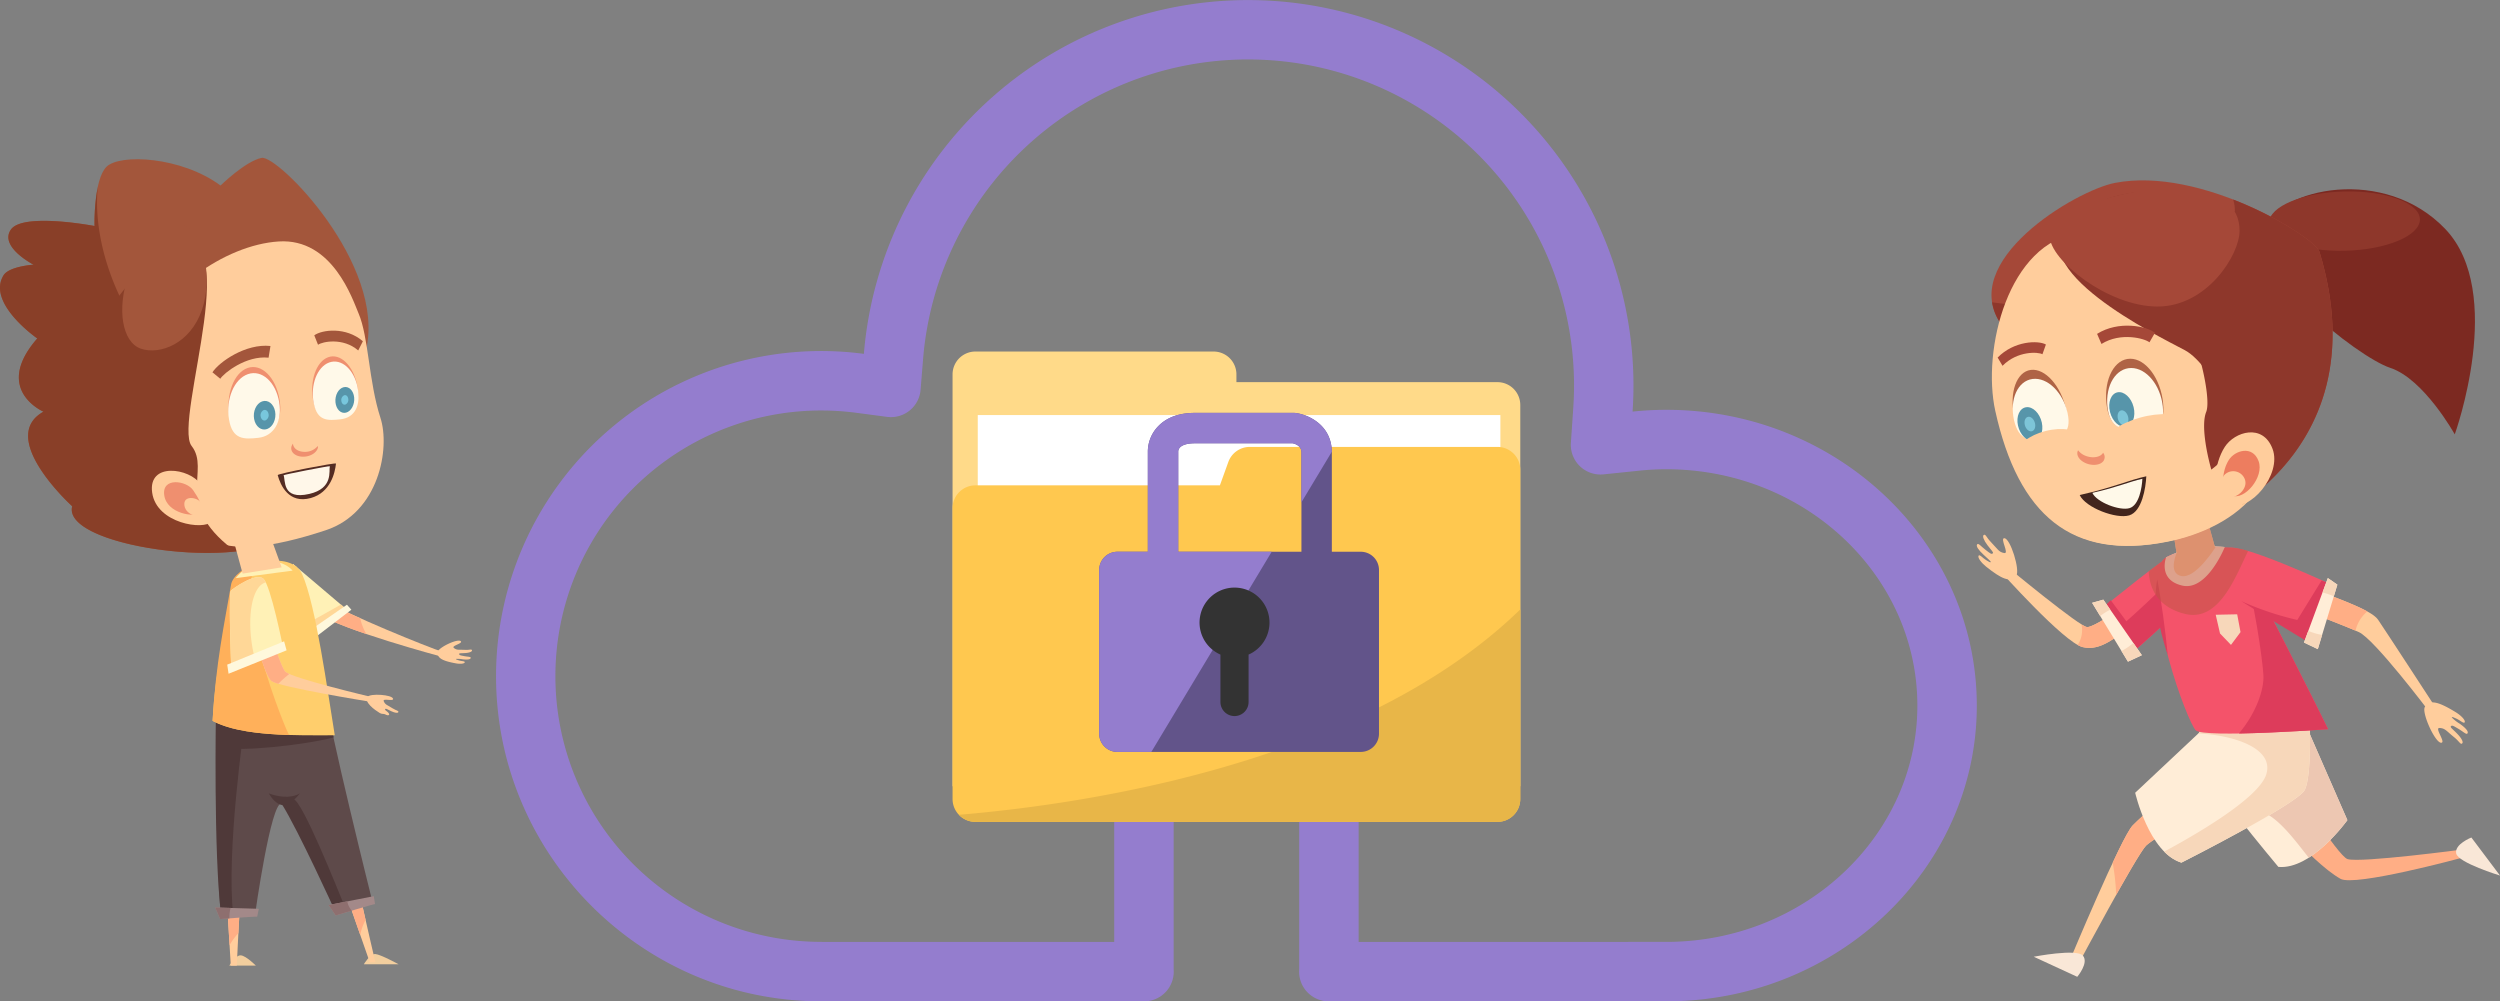 <svg xmlns="http://www.w3.org/2000/svg" width="757.016" height="303.222" viewBox="0 0 757.016 303.222"><rect x="0" y="0" width="757.016" height="303.222" fill="#808080" stroke="none"/><defs><style>.a{fill:#947dce;}.b{fill:#ffda89;}.c{fill:#fff;}.d{fill:#ffc84f;}.e{fill:#e8b648;}.f{fill:#62548a;}.g{fill:#333;}.h{fill:#f2ce9e;}.i{fill:#ffcd9c;}.j{fill:#ffae85;}.k{fill:#fff1b6;}.l{fill:#ffd797;}.m{fill:#a3563b;}.n{fill:#893f28;}.o{fill:#5e4a4a;}.p{fill:#4f3939;}.q{fill:#fff8dc;}.r{fill:#ffce6c;}.s{fill:#ffb05a;}.t{fill:#a38989;}.u{fill:#8e6f6f;}.v{fill:#ef8f6f;}.w{fill:#fff9e9;}.x{fill:#542c23;}.y{fill:#fff7e9;}.z{fill:#5795aa;}.aa{fill:#78c7dd;}.ab{fill:#f4536a;}.ac{fill:#dd3c5b;}.ad{fill:#ffedd7;}.ae{fill:#edc7b2;}.af{fill:#f7d7ba;}.ag{fill:#f9e7d7;}.ah{fill:#bc5642;opacity:0.5;mix-blend-mode:multiply;isolation:isolate;}.ai{fill:#7c2921;}.aj{fill:#8e372b;}.ak{fill:#a54838;}.al{fill:#ed7d5f;}.am{fill:#af6345;}.an{fill:#7dc5d8;}.ao{fill:#42251d;}</style></defs><g transform="translate(-672.804 -451.588)"><path class="a" d="M1237.32,665.244c0-49.384-42.173-89.563-94.008-89.563a98.366,98.366,0,0,0-10.224.542c.181-2.7.269-5.355.269-7.916a116.717,116.717,0,0,0-233.039-9.571,98.462,98.462,0,0,0-111.38,97.619c0,53.995,43.932,98.15,97.86,98.432l98.353.023a9,9,0,0,0,8.985-9.464,2.175,2.175,0,0,0-.013-.217V671.792a9,9,0,0,0-9-9H972.53l39.2-48.263c.943-1.164,1.849-1.164,2.792,0l39.205,48.263h-12.595a9,9,0,0,0-9,9V745.2c-.014.209-.022.423-.022.61a9,9,0,0,0,9,9h101.408l1.289-.014C1195.374,754.543,1237.32,714.366,1237.32,665.244ZM1143.683,736.8l-93.547.013V680.79h8.458c10.555,0,14.482-5.85,15.677-8.366,1.165-2.443,3.2-8.953-3.043-16.635l-42.727-52.6a19.368,19.368,0,0,0-30.74,0l-42.734,52.608c-6.234,7.678-4.2,14.187-3.038,16.63,1.2,2.516,5.122,8.366,15.673,8.366h8.463v56.022H888.669l-1.706-.022a80.454,80.454,0,0,1,.432-160.907,81.92,81.92,0,0,1,10.674.706l9.274,1.227a9,9,0,0,0,10.147-8.194l.758-9.331a98.719,98.719,0,0,1,197.112,8.015c0,2.207-.076,4.5-.233,6.816l-.72,10.54a8.994,8.994,0,0,0,9.9,9.563l10.545-1.092a79.872,79.872,0,0,1,8.458-.457c41.915,0,76.01,32.1,76.01,71.566C1219.321,704.491,1185.411,736.593,1143.683,736.8Z" transform="translate(34.072)"/><g transform="translate(961.246 558.035)"><path class="b" d="M981.772,543.159v-2.353a6.916,6.916,0,0,0-6.917-6.917H902.734a6.916,6.916,0,0,0-6.917,6.917V665.529h171.909V550.074a6.916,6.916,0,0,0-6.917-6.916Z" transform="translate(-895.817 -533.889)"/><rect class="c" width="158.253" height="113.669" transform="translate(7.631 19.236)"/><path class="d" d="M979.319,560.787l-2.552,7.075H902.734a6.917,6.917,0,0,0-6.917,6.917v88.064a6.916,6.916,0,0,0,6.917,6.916h158.075a6.916,6.916,0,0,0,6.917-6.916V563.134a6.916,6.916,0,0,0-6.917-6.917H985.826A6.918,6.918,0,0,0,979.319,560.787Z" transform="translate(-895.817 -527.338)"/><path class="e" d="M1067.29,651.68V594.264c-47.749,46.447-130.572,58.874-169.986,62.192A6.885,6.885,0,0,0,902.3,658.6h158.075A6.916,6.916,0,0,0,1067.29,651.68Z" transform="translate(-895.381 -516.176)"/><g transform="translate(44.392 18.576)"><path class="f" d="M1009.346,590.3h-8.75V560.216c0-.066-.005-.128-.006-.191-.11-8.148-7.16-11.24-10.9-11.735a4.7,4.7,0,0,0-.6-.039H959.151c-4.725,0-8.429,1.319-11.012,3.924a11.132,11.132,0,0,0-3.265,7.581V590.3h-9.21a5.526,5.526,0,0,0-5.525,5.525v49.564a5.525,5.525,0,0,0,5.525,5.525h73.682a5.525,5.525,0,0,0,5.525-5.525V595.824A5.526,5.526,0,0,0,1009.346,590.3Zm-17.96,0h-37.3V559.851c.147-1.52,1.99-2.39,5.066-2.39h29.562c.718.145,2.673.725,2.673,2.755V590.3Z" transform="translate(-930.139 -548.251)"/><path class="a" d="M954.085,590.3V559.851c.147-1.52,1.99-2.39,5.066-2.39h29.562c.718.145,2.673.725,2.673,2.755v15.116l9.2-15.307c-.11-8.148-7.16-11.24-10.9-11.735a4.7,4.7,0,0,0-.6-.039H959.151c-4.725,0-8.429,1.319-11.012,3.924a11.132,11.132,0,0,0-3.265,7.581V590.3h-9.21a5.526,5.526,0,0,0-5.525,5.525v49.564a5.525,5.525,0,0,0,5.525,5.525h10.272L982.385,590.3Z" transform="translate(-930.139 -548.251)"/><path class="g" d="M974.821,599.743a10.591,10.591,0,1,0-14.852,9.7V623.8a4.26,4.26,0,1,0,8.52,0V609.44A10.591,10.591,0,0,0,974.821,599.743Z" transform="translate(-923.245 -536.252)"/></g></g><g transform="translate(672.804 499.375)"><path class="h" d="M734.532,678.365h-8.041s1.887-3.223,3.475-3.112S734.532,678.365,734.532,678.365Z" transform="translate(-657.054 -433.756)"/><path class="h" d="M768.53,678.055H757.982s1.887-3.223,3.474-3.112S768.53,678.055,768.53,678.055Z" transform="translate(-647.815 -433.847)"/><path class="i" d="M785.2,607.608c-4.323-1.309-30.388-11.986-33.991-14.751l-3.932,3.054c6.87,4.919,37.26,13.04,37.26,13.04Z" transform="translate(-650.954 -457.928)"/><path class="j" d="M760.029,597.331a63.792,63.792,0,0,1-8.816-4.474l-3.932,3.054c2.551,1.826,8.341,4.091,14.615,6.221A16,16,0,0,1,760.029,597.331Z" transform="translate(-650.954 -457.928)"/><path class="k" d="M742.873,583.656l16.408,13.92-12.022,8.685-10.713-8.08Z" transform="translate(-654.103 -460.628)"/><path class="l" d="M744.112,599.307l11.041-6.19,1.216,1.119-9.241,7.283Z" transform="translate(-651.884 -457.852)"/><path class="l" d="M750.316,602.1c-5.5-6.388-8.031-13.733-6.255-17.44l-1.189-1.008-6.326,14.525,10.713,8.08,4.122-2.977C751.023,602.9,750.667,602.511,750.316,602.1Z" transform="translate(-654.103 -460.628)"/><path class="m" d="M752.015,488.556c-4.863.969-12.428,8.37-12.428,8.37-11.921-8.808-30.521-9.673-34.531-5.681-3.986,3.969-3.624,17.939-3.624,17.939s-21.7-4.156-25.335,1.094c-3.614,5.216,6.868,10.62,6.868,10.62s-7.4.468-9.091,3.224c-5.193,8.45,10.219,19.111,10.219,19.111-13.561,15.53,1.873,22.173,1.873,22.173-14.2,7.94,8.7,28.636,8.7,28.636-3.347,13.079,59,20.5,65,6.882l23.974-54.177C789.761,520.84,756.895,487.583,752.015,488.556Z" transform="translate(-672.804 -488.535)"/><path class="n" d="M714.723,538.664c-9.486-14.575-13.581-30.415-12.3-43.371a59.332,59.332,0,0,0-.995,11.908s-21.7-4.156-25.335,1.094c-3.614,5.216,6.868,10.62,6.868,10.62s-7.4.468-9.091,3.224c-5.193,8.45,10.219,19.111,10.219,19.111-13.561,15.53,1.873,22.173,1.873,22.173-14.2,7.94,8.7,28.636,8.7,28.636-3.347,13.079,59,20.5,65,6.882l14.583-32.954C757.523,575.879,731.126,563.871,714.723,538.664Z" transform="translate(-672.804 -486.552)"/><path class="i" d="M748.154,647.529l14.622,42h1.7s-11.084-46.871-11.256-55.094C753.143,630.939,746.086,641.768,748.154,647.529Z" transform="translate(-650.809 -445.93)"/><path class="j" d="M761.511,676.713c-3.3-14.51-8.181-36.843-8.294-42.281-.074-3.493-7.13,7.336-5.062,13.1l11.736,33.708A15.658,15.658,0,0,1,761.511,676.713Z" transform="translate(-650.809 -445.93)"/><path class="i" d="M724.841,647.085l2.587,42.855h1.816s2.023-45.543,4.167-53.343C734.321,633.282,724.46,640.913,724.841,647.085Z" transform="translate(-657.541 -445.331)"/><path class="j" d="M729.728,680.1c.724-13.848,2.174-38.015,3.684-43.5.909-3.315-8.952,4.316-8.57,10.488l2.213,36.662A19.871,19.871,0,0,1,729.728,680.1Z" transform="translate(-657.541 -445.331)"/><path class="o" d="M724.816,681.162l10.225-.217s4.791-34.382,8.053-33.729,16.537,33.293,16.537,33.293l10.883-3.916s-13.494-53.965-14.146-62.451l-31.085,5.933S722.423,662.665,724.816,681.162Z" transform="translate(-657.825 -451.684)"/><path class="p" d="M726.123,628.667c2.7,1.4,22.945-.6,32.062-3.006l-.8-4.209-31.262-2.1Z" transform="translate(-657.162 -450.156)"/><path class="q" d="M742.871,603.141l3.413.993,12.365-9.462-1.353-1.508Z" transform="translate(-652.248 -457.838)"/><g transform="translate(65.264 162.457)"><path class="p" d="M732.072,622.98l24.617-7.566c-.068-.494-.119-.925-.146-1.273l-33.153,4.778s-.792,43.746,1.6,62.243l3.659-.079C726.38,662.153,732.072,622.98,732.072,622.98Z" transform="translate(-723.264 -614.141)"/><path class="p" d="M742.258,638.641c-.476-.1-2.99.276-3.515,1.464,4.932,7.762,16.522,33.219,16.522,33.219l3-1.081C755.421,665.373,745.055,639.2,742.258,638.641Z" transform="translate(-718.723 -606.957)"/></g><path class="r" d="M728.917,590.34c1.167-6.82,17.379-11.055,20.792-3.372,4.156,9.356,7.687,35.48,9.863,48.754-11.565.014-28.02.429-36.993-4.352C723.5,614,726.926,602.019,728.917,590.34Z" transform="translate(-658.201 -460.861)"/><path class="s" d="M735.891,583.184c-3.563,1.667-7.256,4.092-7.725,6.846-1.993,11.679-4.664,23.877-5.586,41.245,5.737,3.057,14.53,3.987,23.149,4.259C744.657,633.863,728.794,595.315,735.891,583.184Z" transform="translate(-658.201 -460.766)"/><path class="k" d="M727.978,588.124l17.241-2.278s-2.306-3.107-7.917-2.906S727.978,588.124,727.978,588.124Z" transform="translate(-656.617 -460.841)"/><path class="i" d="M730.541,590.064l-4.109-15.13,9.919-3.307,6.011,16.533Z" transform="translate(-657.071 -464.157)"/><path class="p" d="M735.728,637.321c2.206.9,6.513,1.8,9.418,0,0,0-2.723,3.831-5.218,3.568S735.728,637.321,735.728,637.321Z" transform="translate(-654.344 -444.883)"/><path class="t" d="M735.9,666.853l.5-2.406-13.225-.4,1.5,3.506S736.2,666.653,735.9,666.853Z" transform="translate(-658.025 -437.042)"/><path class="u" d="M727.487,666.953a10.189,10.189,0,0,1,.375-2.764l-4.682-.141,1.5,3.506s1.2-.094,2.818-.215C727.5,667.212,727.487,667.084,727.487,666.953Z" transform="translate(-658.025 -437.042)"/><path class="t" d="M763.79,663.807l-.371-2.41-13.676,2.682,2.129,3.165S764.048,663.553,763.79,663.807Z" transform="translate(-650.232 -437.82)"/><path class="u" d="M755.385,662.615l-5.643,1.107,2.129,3.165s2.293-.695,4.866-1.46A6.291,6.291,0,0,1,755.385,662.615Z" transform="translate(-650.232 -437.462)"/><path class="i" d="M717.331,590.826c7.389,4.978,9.976,16.3,44.915,4.754,16.2-5.355,19.568-24.881,16.573-34.066-3.533-10.854-3.565-24.5-6.616-31.6-1.807-4.2-7.852-22.831-24.19-21.786s-36.608,15.224-42.534,33.01C700.819,555.139,708.657,584.979,717.331,590.826Z" transform="translate(-663.626 -482.8)"/><g transform="translate(64.326 52.331)"><path class="v" d="M759.5,543.716c-1.193-5.992-5.134-9.769-8.785-8.43s-5.668,7.271-4.476,13.27c1.191,5.983,5.02,5.586,8.683,4.25S760.69,549.7,759.5,543.716Z" transform="translate(-715.687 -527.229)"/><path class="v" d="M741.751,547.322c-1.133-6.713-5.453-10.973-9.646-9.522s-6.676,8.075-5.545,14.792,5.11,6.653,9.3,5.2S742.879,554.035,741.751,547.322Z" transform="translate(-721.44 -526.495)"/><path class="w" d="M759.588,544.034c-1.088-5.488-4.943-8.843-8.6-7.511s-5.75,6.863-4.661,12.34,4.233,5.274,8.082,4.86C758.793,553.256,760.682,549.513,759.588,544.034Z" transform="translate(-715.645 -526.872)"/><path class="w" d="M741.66,547.733c-1.039-6.137-5.277-9.935-9.471-8.478s-6.752,7.612-5.715,13.745,4.535,6.031,8.96,5.523C739.818,558.02,742.69,553.879,741.66,547.733Z" transform="translate(-721.452 -526.077)"/><path class="x" d="M737.82,563.619c-.119-.424,17.691-3.9,17.648-3.493-.308,2.879-1.68,8.789-7.638,10.434C741.188,572.391,738.649,566.72,737.82,563.619Z" transform="translate(-718.056 -519.872)"/><path class="y" d="M739.194,563.48c-.089-.185,14.066-2.926,14.011-2.734-.354,1.393,1.116,6.695-6.211,8.381C738.606,571.06,739.841,564.844,739.194,563.48Z" transform="translate(-717.653 -519.683)"/><path class="v" d="M744.908,557.937c-1.979-.049-3.339-1.136-3.385-2.487a2.51,2.51,0,0,0-.489.986c-.33,1.6,1.211,2.918,3.429,2.97s4.273-1.174,4.608-2.767a1.7,1.7,0,0,0-.041-.475A5.067,5.067,0,0,1,744.908,557.937Z" transform="translate(-717.126 -521.234)"/><path class="z" d="M757.014,545.372c-.206-2.12-1.628-3.518-3.2-3.116s-2.672,2.45-2.464,4.571,1.627,3.534,3.2,3.13S757.215,547.5,757.014,545.372Z" transform="translate(-714.094 -525.125)"/><path class="z" d="M738.674,548.626c-.429-2.306-2.2-3.658-3.955-3.02s-2.821,3.02-2.4,5.326,2.2,3.656,3.946,3.023S739.1,550.928,738.674,548.626Z" transform="translate(-719.696 -524.168)"/><path class="aa" d="M736.207,548.734c-.163-.855-.816-1.357-1.467-1.121a1.758,1.758,0,0,0-.885,1.979c.158.854.816,1.355,1.462,1.119A1.75,1.75,0,0,0,736.207,548.734Z" transform="translate(-719.229 -523.55)"/><path class="aa" d="M754.82,545.272c-.078-.788-.6-1.3-1.186-1.15a1.547,1.547,0,0,0-.909,1.687c.071.788.6,1.309,1.176,1.158A1.558,1.558,0,0,0,754.82,545.272Z" transform="translate(-713.686 -524.565)"/><g transform="translate(0 4.572)"><path class="m" d="M739.541,536.148c-6.771-.726-13.513,4.63-14.623,6.379l-2.378-1.949c2.012-3.112,10.038-8.774,17.571-7.97Z" transform="translate(-722.539 -532.53)"/></g><g transform="translate(30.836)"><path class="m" d="M759.69,535c-4.589-3.991-10.9-2.679-12.168-1.725l-1.142-2.861c2.34-1.718,9.623-2.64,14.721,1.8Z" transform="translate(-746.38 -528.995)"/></g></g><path class="n" d="M737.275,600.837c-17.95-13.724-6.477-23.716-12.327-31.208s18.411-72.714-7.839-57.962-28.422,50.406-19.657,66.765S737.275,600.837,737.275,600.837Z" transform="translate(-666.932 -482.383)"/><path class="i" d="M723.161,565.91c-3.327-4.934-16.044-6.859-14.706,2.538s15.715,11.426,17.966,8.74S725.77,569.78,723.161,565.91Z" transform="translate(-662.374 -467.039)"/><path class="v" d="M720.039,566.93c-1.983-2.942-9.567-4.091-8.769,1.515s9.372,6.815,10.717,5.212S721.6,569.238,720.039,566.93Z" transform="translate(-661.536 -466.254)"/><path class="i" d="M721.014,569.586c-1.137-1.687-5.483-2.345-5.026.869s5.37,3.909,6.141,2.989S721.9,570.91,721.014,569.586Z" transform="translate(-660.145 -465.168)"/><path class="m" d="M725.553,530.06c3.568-10.359.089-23.824-5.56-25.771s-13.125,4.873-16.7,15.234-1.879,20.335,3.77,22.281S721.984,540.42,725.553,530.06Z" transform="translate(-664.407 -484.01)"/><path class="i" d="M768.056,620.69s-24.047-5.681-25.967-7.654c-1.3-1.341-5.655-14.287-5.79-18.573l-5.263.613s4.313,18.937,6.916,20.822,29.5,6.2,29.5,6.2Z" transform="translate(-655.72 -457.457)"/><path class="j" d="M743.338,613.75a4.511,4.511,0,0,1-1.25-.714c-1.3-1.341-5.655-14.287-5.79-18.573l-5.263.613s4.313,18.937,6.916,20.822a8.191,8.191,0,0,0,2.054.818A33.613,33.613,0,0,1,743.338,613.75Z" transform="translate(-655.72 -457.457)"/><path class="k" d="M727.05,614.819l15.7-6.735s-3.752-18.99-6-20.917-9.006,2.856-9.81,3.62S727.05,614.819,727.05,614.819Z" transform="translate(-657.019 -459.731)"/><path class="l" d="M733.708,609.335c-2.069-10.185-.488-19.566,3.532-20.958.088-.03.18-.034.269-.057a3.834,3.834,0,0,0-.759-1.152c-2.247-1.927-9.006,2.856-9.81,3.62s.11,24.031.11,24.031l7.217-3.1C734.065,610.946,733.875,610.155,733.708,609.335Z" transform="translate(-657.019 -459.731)"/><path class="q" d="M726.408,611.552l17.564-7.09-.746-2.73L726,608.79Z" transform="translate(-657.198 -455.325)"/><path class="i" d="M762.6,619.771c.671.406,1.176.16,1.617.4,1.2.653,1.688.094.764-.707-.816-.7-.921-.6-.647-.952.124-.175.723.246,1.747.717,1.163.542,2,.623,2.137.288.186-.479-.5-.393-1.747-1.174-1.661-1.039-2.222-1.064-2.669-2.156-.414-1.019,3.052.2,2.833-.741-.3-1.239-6.908-1.672-7.715-.574C757.754,616.465,761.073,618.846,762.6,619.771Z" transform="translate(-647.611 -451.654)"/><path class="i" d="M780.852,608.468c1.2.216,2.521.12,2.62-.328.087-.384-.9-.31-1.711-.569-.72-.229-.974-.3-.913-.468a8.222,8.222,0,0,1,2.09.138c1.357.141,2.257.036,2.346-.415.061-.432-.827-.325-2.026-.576-1.055-.213-1.531-.251-1.465-.695.023-.21.75-.136,1.875-.225,1.28-.093,2.05-.432,2-.794-.071-.506-.63-.1-2.1-.169-1.958-.1-2.461.154-3.385-.579-.86-.688,2.759-1.321,2.108-2.029-.867-.939-6.845,1.913-7.014,3.263C775.049,606.982,777.062,607.776,780.852,608.468Z" transform="translate(-642.744 -455.371)"/></g><g transform="translate(1271.391 506.201)"><path class="i" d="M1138.42,586.435c-1.41-1.127-2.636-2.729-2.27-3.312.308-.5,1.225.7,2.3,1.353.954.579,1.276.79,1.393.552.075-.16-1.033-1.127-2.225-2.232-1.5-1.392-2.3-2.53-1.909-3.094.378-.52,1.156.6,2.61,1.7,1.28.978,1.79,1.481,2.186.939.193-.241-.607-.988-1.641-2.362-1.18-1.548-1.6-2.774-1.18-3.1.6-.45.728.616,2.275,2.2,2.054,2.126,2.294,2.963,3.978,3.249,1.574.257-1.385-4.511,0-4.5,1.842,0,4.854,9.76,3.615,11.359C1145.759,591.481,1142.924,590.027,1138.42,586.435Z" transform="translate(-1135.611 -469.473)"/><path class="i" d="M1249.944,619.033c1.54.945,2.957,2.386,2.667,3.01-.243.533-1.3-.543-2.451-1.062-1.021-.459-1.366-.629-1.451-.379a12.551,12.551,0,0,0,2.489,1.947c1.663,1.2,2.6,2.226,2.28,2.834-.31.564-1.221-.454-2.8-1.367-1.393-.812-1.963-1.251-2.287-.665-.159.26.727.908,1.924,2.143,1.365,1.392,1.934,2.558,1.559,2.933-.541.519-.8-.524-2.532-1.909-2.306-1.861-2.649-2.661-4.356-2.738-1.592-.065,1.941,4.306.567,4.471-1.828.222-6.04-9.094-5.011-10.833C1242.03,614.922,1245.025,616.018,1249.944,619.033Z" transform="translate(-1104.874 -457.955)"/><path class="i" d="M1194.825,584.024l-4.147-14.882-9.906,2.164,2.4,15.33Z" transform="translate(-1122.361 -471.713)"/><path class="i" d="M1180.98,602.479c-4.727,2.685-9.25,7.517-14.923,6.11s-25.083-23.192-25.083-23.192l2.265-1.112s22.2,18.385,24.268,18.265,8.724-4.707,8.724-4.707Z" transform="translate(-1134.037 -467.27)"/><path class="j" d="M1160.375,598.641a4.769,4.769,0,0,0,1.773.834c2.068-.12,8.724-4.707,8.724-4.707l4.749,4.635c-4.727,2.685-9.25,7.517-14.923,6.11a6.331,6.331,0,0,1-1.463-.632A8.252,8.252,0,0,0,1160.375,598.641Z" transform="translate(-1128.68 -464.194)"/><path class="ab" d="M1165.473,597.164l7.714,14.642s23.824-20.448,23.9-24.568-8.512-6.437-10.731-5.854S1165.473,597.164,1165.473,597.164Z" transform="translate(-1126.85 -468.147)"/><path class="ac" d="M1190.092,581.808c3,.92,6.186,2.759,6.141,5.28-.072,4.119-23.9,24.568-23.9,24.568l-3.966-7.528C1173.972,599.213,1188.935,585.8,1190.092,581.808Z" transform="translate(-1126 -467.997)"/><path class="i" d="M1159.963,691.174l-2.6-1.092s15.627-37.478,19.09-40.973c7.231-7.306,23.219-18.873,23.219-18.873l5.952,8.832s-22.841,13.9-25.112,16.148C1177.587,658.118,1159.963,691.174,1159.963,691.174Z" transform="translate(-1129.229 -453.789)"/><path class="j" d="M1167.427,660.4c2.657-5.657,4.977-10.184,6.075-11.29,7.231-7.306,23.219-18.873,23.219-18.873l5.952,8.832s-22.841,13.9-25.112,16.148c-1.23,1.217-5.052,7.758-9.072,14.931A73.959,73.959,0,0,0,1167.427,660.4Z" transform="translate(-1126.276 -453.789)"/><path class="j" d="M1263.577,655.261l-.923,2.635s-32.174,8.738-36.466,6.291c-9.431-5.374-23.964-23.735-23.964-23.735l8.514-6.475s14.65,23.343,17.6,24.243C1232.306,659.424,1263.577,655.261,1263.577,655.261Z" transform="translate(-1116.068 -452.691)"/><path class="ad" d="M1211.978,665.971s-25.047-29.809-25.41-34.532,6.448-15.85,6.448-15.85l27.263,7.385,12.6,28.841S1222.1,666.937,1211.978,665.971Z" transform="translate(-1120.665 -458.086)"/><path class="ae" d="M1193.016,615.588l27.263,7.385,12.6,28.841s-5.165,7.24-11.7,11.382c-6.211-7.919-12.019-15.828-19.12-14.428a4.211,4.211,0,0,0-2.728,1.614c-6.283-8.016-12.587-16.593-12.767-18.944C1186.207,626.711,1193.016,615.588,1193.016,615.588Z" transform="translate(-1120.665 -458.086)"/><path class="ad" d="M1186.685,663.3s35.139-17.766,37.332-21.981,1.539-21.009,1.539-21.009l-29.752.128-23.114,21.7S1176.834,660.263,1186.685,663.3Z" transform="translate(-1124.732 -456.7)"/><path class="af" d="M1210.4,636.551c2.477-8.06-10.38-11.938-20.6-12.339l4.017-3.772,29.752-.128s.653,16.791-1.539,21.009-37.332,21.981-37.332,21.981a12.718,12.718,0,0,1-5.21-3.35C1187.976,655.4,1208.124,643.951,1210.4,636.551Z" transform="translate(-1122.74 -456.7)"/><path class="ab" d="M1229.572,634.786s-37.615,2.773-40.082.335-15.787-37.667-10.226-51.058c1.7-4.092,21.068-4.9,22.215-3.949S1227.642,630.635,1229.572,634.786Z" transform="translate(-1123.198 -468.599)"/><path class="ad" d="M1197.8,579.716s-5.345,13.4-12.857,11.684-4.913-8.549-4.913-8.549a40.511,40.511,0,0,1,8.524-3.135A42.174,42.174,0,0,1,1197.8,579.716Z" transform="translate(-1122.707 -468.692)"/><g transform="translate(54.203 114.962)"><path class="ac" d="M1204.4,617.566c-.272-4.83-2.851-23.293-6.512-34.868,6.189,11.463,24.455,47.7,26.094,51.224,0,0-15.3,1.127-27.019,1.312C1202.193,629.08,1204.644,621.886,1204.4,617.566Z" transform="translate(-1171.813 -582.698)"/><path class="ac" d="M1181.143,610.214c-2.681-8.207-4.536-17.109-3.157-22.978C1179.084,593.117,1180.476,602.869,1181.143,610.214Z" transform="translate(-1177.519 -581.367)"/></g><path class="i" d="M1214.674,588.965c7.046,2.948,19.035,6.8,21.178,9.938s17.6,26.866,17.6,26.866l-2.117.98s-16.555-21.944-21.27-24.057-22.056-8.738-22.056-8.738Z" transform="translate(-1114.369 -465.897)"/><path class="j" d="M1229.053,602.251c-5.783-2.472-21.04-8.3-21.04-8.3l6.661-4.99c5.281,2.208,13.335,4.923,17.943,7.468A10.737,10.737,0,0,0,1229.053,602.251Z" transform="translate(-1114.369 -465.897)"/><path class="ab" d="M1220.874,608.256l5.91-17.075s-27.715-12.895-31.537-11.229-3.448,10.47-1.98,12.213S1220.874,608.256,1220.874,608.256Z" transform="translate(-1119.001 -468.585)"/><path class="ac" d="M1214.492,599.446l7.368-11.972c.643.281,3.365,1.456,3.365,1.456l-5.823,18.211s-15.134-9.135-21.87-13.39A91.411,91.411,0,0,0,1214.492,599.446Z" transform="translate(-1117.444 -466.334)"/><path class="ag" d="M1162.118,681.937l-13.178-6.079s13.008-2.531,14.89-.336S1162.118,681.937,1162.118,681.937Z" transform="translate(-1131.7 -440.765)"/><path class="ag" d="M1252.454,647.665l8.668,11.524s-12.665-3.867-13.264-6.682S1252.454,647.665,1252.454,647.665Z" transform="translate(-1102.693 -448.675)"/><path class="ad" d="M1212.209,606.447l7.223-19.523,2.889,2-5.924,19.523Z" transform="translate(-1113.138 -466.496)"/><g transform="translate(99.071 120.43)"><path class="af" d="M1217.829,591.645c-.431-.133-.86-.244-1.287-.347l1.618-4.373,2.889,1.994-1.07,3.53A19.575,19.575,0,0,0,1217.829,591.645Z" transform="translate(-1210.938 -586.925)"/><path class="af" d="M1215.312,599.944a19.8,19.8,0,0,0,2.39.574l-1.305,4.3-4.188-1.994,1.306-3.534C1214.092,599.528,1214.688,599.753,1215.312,599.944Z" transform="translate(-1212.209 -583.298)"/></g><path class="ac" d="M1175.936,603.646l-8.523-11.543-1.939,1.89,7.575,13.215Z" transform="translate(-1126.85 -464.976)"/><path class="ad" d="M1173.462,610.754l-10.849-17.815,3.388-.962,11.668,16.817Z" transform="translate(-1127.689 -465.013)"/><g transform="translate(34.924 126.964)"><path class="af" d="M1166.126,596.161c-.376.247-.735.507-1.083.771l-2.43-3.993,3.387-.962,2.11,3.042A19.313,19.313,0,0,0,1166.126,596.161Z" transform="translate(-1162.613 -591.977)"/><path class="af" d="M1171.131,603.591a20.114,20.114,0,0,0,1.954-1.472l2.569,3.7-4.207,1.96-1.963-3.224C1170.034,604.265,1170.586,603.949,1171.131,603.591Z" transform="translate(-1160.598 -589.001)"/></g><path class="i" d="M1194.339,580.129s-5.959,9.561-10.317,8.677-1.213-7.524-1.213-7.524l.066-2.082,6.075-.644,4.229-.115Z" transform="translate(-1122.086 -468.985)"/><path class="af" d="M1198.046,595.408l1.012,5.391-2.89,3.872-3.322-3.456-1.3-5.669Z" transform="translate(-1119.201 -464.007)"/><path class="ah" d="M1186.759,602.972c-8.562-2.173-10.679-8.111-10.9-12.874,1.485-1.13,2.887-2.179,4.075-3.032a3.169,3.169,0,0,1,1.185-1.174l.006-.019.091-.045a10.176,10.176,0,0,1,1.725-.8c.4-.176.848-.37,1.329-.568l-2.055-13.152,9.906-2.165,3.728,13.375c1.738.08,3.046.221,3.046.221s-.02.049-.057.136c.742.006,1.39.031,1.909.075a17.9,17.9,0,0,1,5.2,1C1202.091,591.863,1197.123,605.6,1186.759,602.972Z" transform="translate(-1123.803 -471.713)"/><path class="ai" d="M1202.585,508.011c5.325-12.6,37.013-19.327,55.384-.076s2.867,62.182,2.867,62.182-9.336-16.786-19.525-20.133S1197.667,519.652,1202.585,508.011Z" transform="translate(-1116.106 -493.202)"/><path class="aj" d="M1204.055,505.894c0-4.959,10.219-9.2,22.826-9.477s22.824,3.521,22.824,8.479-10.22,9.2-22.824,9.477S1204.055,510.853,1204.055,505.894Z" transform="translate(-1115.53 -493.053)"/><path class="ak" d="M1238.355,515.4c19.286,63.5-37.171,86.474-48.175,87.212l-47.994-64.95c-13.935-19.2,22.359-40.784,34.248-43.081C1202.592,489.516,1237.045,511.085,1238.355,515.4Z" transform="translate(-1134.602 -493.813)"/><path class="aj" d="M1165.272,529.679c27.725-3.285,48.921-16.464,47.342-29.436a11.3,11.3,0,0,0-.428-1.941c14.254,5.531,25.394,13.365,26.129,15.779,19.286,63.5-37.171,86.474-48.175,87.212l-47.994-64.95a15.848,15.848,0,0,1-2.961-6.929A97.323,97.323,0,0,0,1165.272,529.679Z" transform="translate(-1134.562 -492.496)"/><path class="i" d="M1165.623,506.219c18.193-2.3,36.842,8.019,52.482,39.139,17.67,35.162-6.45,50.361-26.137,54.311-28.577,5.736-44.8-7.982-51.79-39.563C1136.068,541.54,1144.095,508.934,1165.623,506.219Z" transform="translate(-1134.575 -490.264)"/><path class="i" d="M1165.959,506.219c18.191-2.3,36.841,8.019,52.479,39.139,17.67,35.162-6.449,50.361-26.135,54.311-28.576,5.736-44.8-7.982-51.788-39.563C1136.4,541.54,1144.428,508.934,1165.959,506.219Z" transform="translate(-1134.477 -490.264)"/><path class="aj" d="M1210.489,591.218c3.66-18.309-9.165-42.285-17.488-46.711s-50.161-24.8-34.879-39.169,47.13-11,61.2,6.486C1255.68,557.019,1210.489,591.218,1210.489,591.218Z" transform="translate(-1129.982 -493.068)"/><path class="ak" d="M1152.677,510.095c0-7.319,22.063-14.411,37.063-14.411s20.432,5.525,20.432,12.843-9.847,22.943-24.847,22.943S1152.677,517.414,1152.677,510.095Z" transform="translate(-1130.604 -493.264)"/><path class="aj" d="M1191.446,569.5c-1.679-6.043-3.012-13.8-1.555-17.449s-1.723-16.5-2.52-17.62,17.267,13.683,13.8,22.311A29.215,29.215,0,0,1,1191.446,569.5Z" transform="translate(-1120.433 -481.914)"/><path class="i" d="M1194.311,557.2c2.968-4.6,11.506-7.221,14.449.6s-6.981,19.386-13.015,16.813S1190.985,562.341,1194.311,557.2Z" transform="translate(-1119.208 -476.502)"/><path class="al" d="M1195.033,559.854c1.842-2.855,7.142-4.484,8.972.374s-4.338,12.035-8.082,10.44S1192.97,563.042,1195.033,559.854Z" transform="translate(-1118.686 -475.237)"/><path class="i" d="M1193.907,562.971a3.75,3.75,0,0,1,6.115,1.341c1.2,3.086-3.068,6.546-5.609,5.136S1192.47,564.591,1193.907,562.971Z" transform="translate(-1118.871 -473.833)"/><g transform="translate(6.311 43.995)"><path class="am" d="M1165.98,549.023c-.757-7.43,2.487-13.442,7.225-13.449s9.2,6.018,9.945,13.441-2.99,8.393-7.732,8.4S1166.729,556.434,1165.98,549.023Z" transform="translate(-1133.044 -525.556)"/><path class="am" d="M1144.5,552.275c-1.573-7.208.667-13.507,5-14.075,4.348-.55,9.145,4.833,10.72,12.036s-1.733,8.615-6.08,9.177S1146.074,559.478,1144.5,552.275Z" transform="translate(-1139.462 -524.797)"/><path class="w" d="M1166.215,549.46c-.652-6.466,2.571-11.709,7.2-11.714s8.911,5.243,9.568,11.708-3.019,7.317-7.639,7.323C1170.708,556.768,1166.87,555.91,1166.215,549.46Z" transform="translate(-1132.967 -524.919)"/><path class="w" d="M1144.4,552.746c-1.37-6.286,1.154-11.841,5.62-12.424,4.493-.574,9.233,4.039,10.61,10.325s-2.084,7.573-6.567,8.157S1145.77,559.026,1144.4,552.746Z" transform="translate(-1139.453 -524.177)"/><path class="z" d="M1166.847,549.392c-.724-2.873.3-5.531,2.27-5.94s4.169,1.59,4.879,4.46-.291,5.532-2.269,5.943S1167.558,552.258,1166.847,549.392Z" transform="translate(-1132.826 -523.261)"/><path class="z" d="M1145.292,552.493c-.618-2.817.5-5.3,2.491-5.563s4.1,1.813,4.722,4.632-.5,5.311-2.5,5.56C1148.021,557.384,1145.913,555.318,1145.292,552.493Z" transform="translate(-1139.131 -522.231)"/><path class="an" d="M1146.855,551.573c-.268-1.216.214-2.3,1.076-2.4.856-.12,1.764.78,2.031,2s-.211,2.288-1.071,2.4S1147.117,552.782,1146.855,551.573Z" transform="translate(-1138.645 -521.57)"/><path class="an" d="M1168.669,550.241c-.312-1.24.129-2.4.984-2.567s1.784.691,2.1,1.926-.133,2.385-.982,2.563S1168.983,551.473,1168.669,550.241Z" transform="translate(-1132.252 -522.013)"/><g transform="translate(0 5.021)"><path class="ak" d="M1141.971,538.849c4.471-4.569,10.782-4.24,12.084-3.5l1.049-2.95c-2.36-1.32-9.645-1.117-14.614,3.95Z" transform="translate(-1140.49 -531.71)"/></g><g transform="translate(30.106)"><path class="ak" d="M1165.1,533.375c5.877-3.681,13.134-1.637,14.531-.5l1.668-2.883c-2.527-2.029-11-3.772-17.528.325Z" transform="translate(-1163.767 -527.828)"/></g><path class="v" d="M1166.943,557.743a2.18,2.18,0,0,1-.166.276c-1,1.256-3.487,1.474-5.551.484a4.841,4.841,0,0,1-1.844-1.5c-.7,1.234.159,2.876,2.077,3.8,2.063,1,4.55.777,5.551-.48A2.077,2.077,0,0,0,1166.943,557.743Z" transform="translate(-1135.018 -519.27)"/><path class="ao" d="M1179.871,563.095c-.171,3.508-1.292,10.673-5.188,11.84s-13.19-2.314-14.979-6.159l.119-.031C1170.131,566.415,1174.553,564.254,1179.871,563.095Z" transform="translate(-1134.853 -517.482)"/><path class="w" d="M1177.811,563.684c-.128,2.635-.971,8.014-3.9,8.888s-9.906-1.741-11.249-4.629l.089-.022C1170.5,566.171,1173.817,564.553,1177.811,563.684Z" transform="translate(-1133.984 -517.309)"/><path class="i" d="M1166.078,556.926c-.689-2.291,3.769-5.556,9.957-7.3s11.765-1.3,12.454.988-3.77,5.56-9.958,7.3S1166.769,559.218,1166.078,556.926Z" transform="translate(-1133.003 -521.746)"/><path class="i" d="M1145.507,559.13c-.623-2.309,2.977-5.216,8.038-6.5s9.672-.451,10.3,1.857-2.975,5.219-8.038,6.5S1146.132,561.44,1145.507,559.13Z" transform="translate(-1139.039 -520.728)"/></g></g></g></svg>